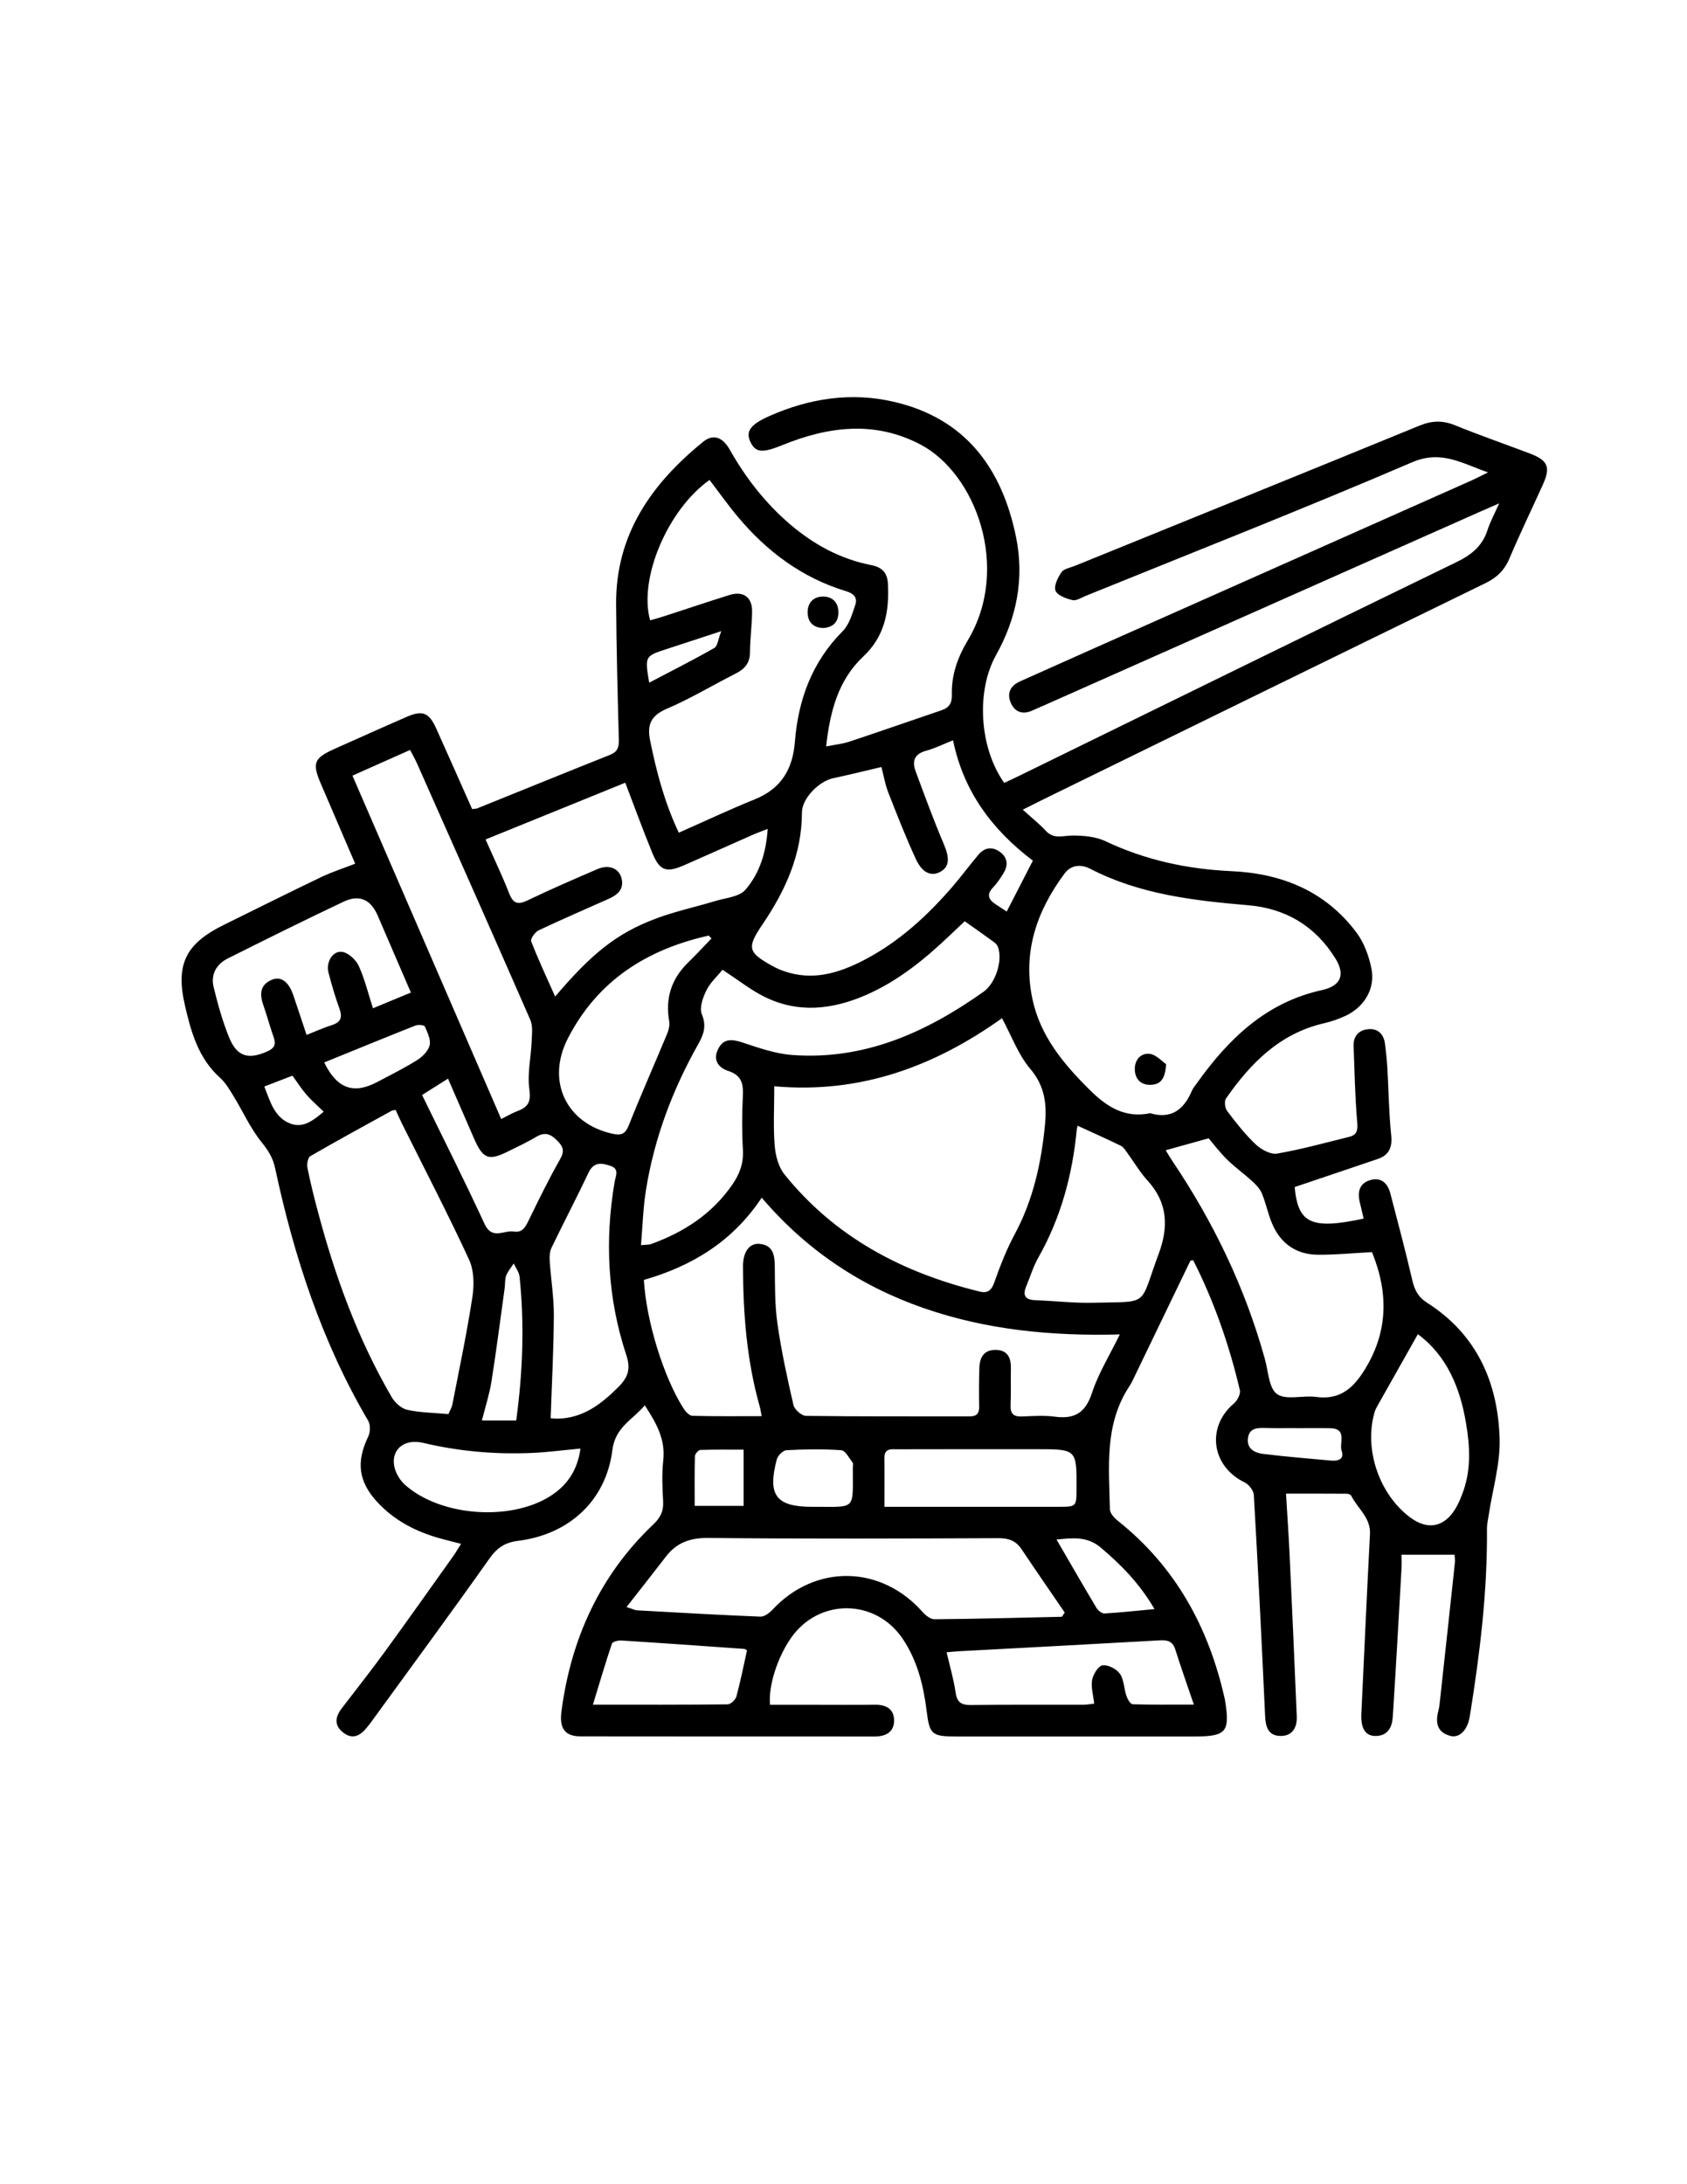 <?xml version="1.0" encoding="utf-8"?>
<!-- Generator: Adobe Illustrator 28.0.0, SVG Export Plug-In . SVG Version: 6.00 Build 0)  -->
<svg version="1.1" id="Layer_1" xmlns="http://www.w3.org/2000/svg" xmlns:xlink="http://www.w3.org/1999/xlink" x="0px" y="0px"
	 viewBox="0 0 612 792" style="enable-background:new 0 0 612 792;" xml:space="preserve">
<g>
	<g>
		<path d="M469.67,430.43c1.23,13.16,5.93,15.54,25.03,11.44c-0.47-1.99-0.93-3.99-1.42-5.99c-0.9-3.73-0.07-6.87,3.85-7.98
			c3.99-1.14,6.31,1.2,7.27,4.91c2.71,10.43,5.5,20.84,7.93,31.34c0.83,3.58,2.1,6.15,5.4,8.25c17.98,11.43,25.7,28.87,26.29,49.3
			c0.26,9.07-2.52,18.24-3.9,27.36c-0.27,1.79-0.71,3.59-0.69,5.37c0.19,22.83-2.6,45.39-6.22,67.87c-0.82,5.07-3.75,8.07-7.16,7.12
			c-4.75-1.31-5.36-4.82-4.25-9.07c0.38-1.43,0.5-2.94,0.66-4.43c1.8-16.49,3.6-32.98,5.36-49.47c0.1-0.95-0.11-1.94-0.16-2.71
			c-6.4,0-12.54,0-19.22,0c0,1.17,0.1,3.13-0.01,5.07c-1.02,17.9-2.02,35.81-3.16,53.71c-0.24,3.77-1.79,6.93-6.26,6.95
			c-3.72,0.01-5.4-2.85-5.15-8c1.04-21.73,1.99-43.46,3.13-65.18c0.32-6.04-4.53-9.31-6.8-13.95c-0.21-0.43-1.16-0.71-1.76-0.71
			c-7.09-0.05-14.17-0.03-21.9-0.03c0.43,7.23,0.95,14.62,1.3,22.02c0.92,19.58,1.79,39.17,2.6,58.75c0.17,3.99-1.52,7.12-5.87,7.09
			c-4.44-0.03-5.43-3.22-5.61-7.23c-1.22-26.72-2.56-53.44-4.09-80.14c-0.09-1.62-1.81-3.82-3.35-4.57
			c-12.03-5.84-13.98-20.05-3.89-28.61c1.25-1.06,2.5-3.44,2.17-4.84c-3.85-16.36-9.33-32.15-16.94-47.13
			c-0.51,0.13-0.96,0.12-1.04,0.28c-6.57,13.57-13.11,27.15-19.66,40.73c-0.79,1.65-1.53,3.34-2.53,4.86
			c-9.03,13.77-7.3,29.25-6.98,44.46c0.03,1.44,1.62,3.17,2.92,4.21c20.96,16.68,32.96,38.7,38.73,64.48
			c0.04,0.16,0.07,0.33,0.1,0.49c1.9,11.57,0.53,13.2-11.11,13.2c-28.94,0-57.88,0-86.83,0c-8.42,0-9.26-0.92-10.27-9.1
			c-1.14-9.29-3.33-18.28-8.65-26.24c-9.89-14.8-30.71-14.88-40.75-0.13c-4.82,7.08-8.08,17.18-7.43,23.99c5,0,10.09,0,15.19,0
			c7.65,0,15.3,0.07,22.95-0.02c3.93-0.05,6.78,1.52,6.86,5.52c0.09,4.27-2.87,5.99-6.97,5.98c-35.6-0.02-71.19,0.02-106.79-0.04
			c-5.58-0.01-7.72-2.82-6.92-8.97c3.45-26.39,13.9-49.42,33.37-67.92c2.52-2.39,3.71-4.74,3.53-8.2
			c-0.26-4.98-0.51-10.03,0.04-14.96c0.85-7.55-2.43-13.45-6.7-19.98c-4.45,5.3-10.7,7.84-11.76,16.24
			c-2.31,18.33-15.7,30.58-34.21,32.89c-4.67,0.58-7.58,2.47-10.34,6.37c-14.11,19.95-28.62,39.62-42.99,59.39
			c-0.49,0.67-1.02,1.31-1.54,1.96c-2.35,2.95-5.15,4.45-8.55,1.82c-3.29-2.55-2.99-5.6-0.61-8.71
			c5.26-6.86,10.61-13.66,15.71-20.64c8.32-11.42,16.48-22.96,24.68-34.47c0.95-1.33,1.77-2.76,2.97-4.63
			c-2.75-0.71-5.07-1.28-7.39-1.91c-8.82-2.42-16.74-6.45-23.02-13.25c-6.89-7.46-7.7-14.6-3.26-23.77
			c0.76-1.57,0.81-4.25-0.03-5.69c-16.78-28.54-26.9-59.5-33.78-91.66c-0.78-3.65-2.46-6.35-4.85-9.3
			c-4.1-5.06-6.82-11.22-10.26-16.83c-1.42-2.32-2.86-4.79-4.84-6.57c-7.93-7.11-10.57-16.74-12.8-26.47
			c-3.39-14.78,0.42-22.22,14.12-28.97c11.77-5.8,23.51-11.67,35.35-17.34c3.83-1.84,7.92-3.14,12.34-4.86
			c-4.16-9.68-8.28-19.26-12.39-28.84c-3.32-7.73-2.64-9.44,5.18-12.92c8.65-3.85,17.28-7.75,25.96-11.52
			c5.68-2.46,8.05-1.51,10.61,4.17c4.37,9.68,8.65,19.39,13.06,29.3c0.79-0.12,1.44-0.09,1.98-0.31
			c16.02-6.45,32.01-12.97,48.05-19.35c2.63-1.05,3.27-2.66,3.2-5.34c-0.44-16.44-0.87-32.88-0.99-49.32
			c-0.17-25.28,12.86-43.66,31.56-58.85c3.61-2.94,7.04-1.81,9.7,2.9c5.79,10.23,12.9,19.36,21.85,27.01
			c8.61,7.36,18.33,12.63,29.52,14.81c3.93,0.77,5.76,2.86,5.97,6.72c0.54,9.98-1.12,19.07-8.91,26.38
			c-9.11,8.55-12.08,19.85-13.5,32.63c3.19-0.64,5.93-0.9,8.49-1.75c11.17-3.71,22.27-7.6,33.42-11.38c2.74-0.93,3.78-2.63,3.7-5.6
			c-0.2-7.15,2.07-13.54,5.78-19.74c15.68-26.19,2.9-60.49-17.18-71.01c-16.66-8.73-33.43-6.53-50.03,0.2
			c-7.08,2.87-9.69,2.91-11.62-1.07c-1.85-3.83-0.12-6.36,6.88-9.46c14.53-6.42,29.68-8.76,45.23-5.13
			c25.94,6.06,39.14,24.11,44.23,49.06c3.08,15.11,0.18,29.43-7.27,42.78c-7.2,12.88-6.17,33.41,2.97,46.32
			c1.63-0.76,3.37-1.55,5.09-2.39c52.98-25.92,105.92-51.91,158.98-77.66c5.43-2.63,9.39-5.83,11.26-11.63
			c0.95-2.95,2.47-5.72,4.23-9.67c-2.91,1.27-4.81,2.08-6.7,2.92c-52.83,23.45-105.65,46.91-158.48,70.36
			c-1.37,0.61-2.75,1.17-4.11,1.8c-3.52,1.63-6.38,0.65-7.88-2.74c-1.49-3.39-0.2-6.19,3.26-7.75c8.18-3.68,16.37-7.33,24.57-10.98
			c46.45-20.64,92.9-41.28,139.34-61.93c1.61-0.72,3.17-1.55,5.95-2.91c-9.76-3.43-17.01-8.19-27.6-3.65
			c-39.21,16.83-78.94,32.43-118.49,48.48c-1.53,0.62-3.31,1.82-4.66,1.48c-2.29-0.57-5.47-1.7-6.14-3.42
			c-0.67-1.75,0.83-4.79,2.18-6.71c0.9-1.28,3.18-1.63,4.87-2.31c41.69-16.93,83.41-33.8,125.06-50.86
			c4.48-1.83,8.38-1.91,12.83-0.1c8.92,3.63,18.02,6.78,27.03,10.19c6.68,2.53,7.71,4.94,4.82,11.34
			c-4.03,8.93-8.33,17.75-12.13,26.78c-1.81,4.29-4.59,6.94-8.72,8.95c-53.77,26.2-107.47,52.51-161.2,78.8
			c-1.91,0.94-3.81,1.91-6.62,3.33c3.17,2.87,5.97,5.09,8.37,7.68c2.92,3.15,6.2,1.71,9.62,1.7c4.02-0.02,8.45,0.37,12.01,2.05
			c14.52,6.87,29.77,10.14,45.69,10.86c18.36,0.83,34.11,7.26,45.36,22.25c2.76,3.68,4.52,8.53,5.44,13.1
			c1.45,7.19-2.59,13.9-9.3,17.06c-2.54,1.19-5.25,2.13-7.98,2.76c-15.99,3.7-26.57,14.44-35.49,27.26
			c-0.69,0.99-0.39,3.48,0.42,4.54c3.21,4.23,6.51,8.47,10.36,12.1c1.97,1.86,5.38,3.74,7.74,3.34c8.79-1.5,17.42-3.92,26.1-6.05
			c2.66-0.65,3.26-2.1,3-5.08c-0.81-9.26-0.98-18.57-1.33-27.87c-0.13-3.58,1.89-5.79,5.27-6.11c3.46-0.33,5.63,1.7,6.1,5.2
			c0.39,2.96,0.7,5.93,0.88,8.91c0.47,8.12,0.55,16.27,1.39,24.34c0.46,4.4-0.79,7.19-4.81,8.59
			C489.88,423.65,479.85,426.98,469.67,430.43z M276.32,513.5c-0.34-1.7-0.47-2.65-0.73-3.56c-4.69-16.6-6-33.6-6.05-50.74
			c-0.02-5.25,2.33-8.48,5.96-8.17c4.76,0.41,5.52,3.78,5.57,7.87c0.09,6.98-0.03,14.03,0.94,20.9c1.42,9.98,3.57,19.86,5.84,29.69
			c0.38,1.63,2.95,3.89,4.54,3.91c19.78,0.27,39.57,0.15,59.36,0.19c2.57,0.01,3.52-1.06,3.46-3.6c-0.1-4.65-0.06-9.31,0.07-13.96
			c0.11-3.74,1.6-6.57,5.86-6.55c4.3,0.02,5.65,2.73,5.58,6.62c-0.08,4.49,0.08,8.98-0.11,13.47c-0.13,3.06,1.1,4.16,4.08,4.05
			c3.99-0.14,8.04-0.46,11.96,0.07c7.14,0.96,11.12-1.35,13.48-8.58c2.33-7.12,6.41-13.66,10.11-21.24
			c-24.71,0.65-48.35-1.61-71.19-9.56c-23.03-8.01-42.61-21.13-58.72-40.02c-10.63,16.02-25.5,24.87-42.75,29.82
			c0.83,14.78,7.16,35.3,14.39,46.61c0.73,1.14,2.09,2.63,3.19,2.66C259.41,513.61,267.66,513.5,276.32,513.5z M280.88,393.89
			c0,7.92-0.39,14.76,0.16,21.51c0.29,3.57,1.34,7.7,3.51,10.4c18.36,22.82,42.83,35.69,70.86,42.53c2.97,0.72,4.3-0.47,5.34-3.44
			c2.09-5.93,4.41-11.86,7.38-17.38c6.67-12.4,9.6-25.74,10.95-39.54c0.72-7.37,0.06-14.05-5.29-20.35
			c-4.39-5.16-6.81-11.98-10.29-18.41C339.05,386.64,312.19,396.69,280.88,393.89z M417.25,403.66c7.55,2.24,12.21-1.24,15.09-8.05
			c0.44-1.05,1.24-1.97,1.91-2.91c11.47-16.07,25.09-29.23,45.25-33.67c6.96-1.53,8.65-5.57,4.9-11.57
			c-7.27-11.66-17.94-18.05-31.52-19.21c-19.74-1.69-39.3-3.9-57.3-13.19c-3.38-1.75-6.99-1.55-9.44,1.75
			c-10.01,13.5-15.18,28.35-11.63,45.3c2.85,13.62,11.35,23.72,20.93,33.2C401.56,401.37,408.13,405.55,417.25,403.66z
			 M235.85,224.94c1.69-0.49,3.41-0.95,5.1-1.5c7.89-2.55,15.74-5.21,23.66-7.68c5.01-1.56,8.26,0.72,8.23,5.91
			c-0.03,4.97-0.74,9.94-0.77,14.91c-0.02,3.91-1.96,6.03-5.21,7.67c-8.29,4.2-16.3,9.04-24.83,12.69
			c-5.79,2.48-7.39,5.63-6.17,11.63c2.31,11.39,5.24,22.52,10.39,33.37c9.45-4.17,18.44-8.41,27.64-12.13
			c9.48-3.83,13.68-10.92,14.46-20.71c1.21-15.35,6.2-29.03,17.35-40.23c2.36-2.37,3.45-6.21,4.58-9.56
			c0.88-2.59-0.58-4.11-3.37-4.95c-15.92-4.82-28.69-14.37-39.26-26.98c-3.6-4.3-6.85-8.9-10.25-13.35
			C242.26,184.76,231.59,209.76,235.85,224.94z M374.7,312.08c-14.79-11.2-25.18-25.13-28.96-43.65c-3.63,1.44-6.62,2.95-9.78,3.8
			c-4.32,1.16-5.14,3.84-3.78,7.49c3.28,8.83,6.51,17.68,10.2,26.34c2.11,4.95,2.14,8.15-1.16,10.01c-3.27,1.84-6.56,0.6-8.93-4.49
			c-3.69-7.94-6.87-16.12-10.07-24.28c-1.11-2.85-1.61-5.93-2.46-9.18c-6.2,1.45-11.8,2.86-17.45,4.05
			c-5.22,1.1-11.39,7.34-11.39,12.44c-0.01,15.28-6.02,28.36-14.35,40.65c-5.7,8.41-5.32,10.08,3.72,15.05
			c1.3,0.72,2.68,1.33,4.09,1.82c10.41,3.66,19.98,0.73,29.16-4.05c12.56-6.54,22.82-15.96,32.01-26.59c3.26-3.77,6.2-7.8,9.42-11.6
			c2.3-2.72,5.2-2.96,7.96-0.85c2.64,2.02,2.82,4.79,1.13,7.55c-1.12,1.84-2.33,3.68-3.82,5.22c-2.42,2.53-1.64,4.34,0.86,6.03
			c1.33,0.89,2.68,1.76,4.11,2.69C368.44,324.29,371.45,318.43,374.7,312.08z M162.67,512.76c0.48-1.15,1.21-2.31,1.45-3.56
			c2.53-12.99,5.28-25.95,7.27-39.02c0.67-4.37,0.56-9.6-1.24-13.48c-7.73-16.69-16.23-33.02-24.43-49.49
			c-0.79-1.59-1.48-3.22-2.18-4.73c-0.79,0.14-1.16,0.12-1.42,0.27c-9.88,5.44-19.79,10.83-29.54,16.48
			c-0.89,0.52-1.31,2.87-1.05,4.2c1.03,5.2,2.32,10.35,3.68,15.47c6.26,23.67,14.54,46.55,26.93,67.77
			c1.16,1.98,3.48,4.07,5.61,4.54C152.38,512.24,157.23,512.26,162.67,512.76z M232.53,451.5c1.98-0.19,2.83-0.11,3.56-0.37
			c12.01-4.3,22.28-10.96,29.64-21.67c2.63-3.83,4.06-7.74,3.78-12.52c-0.38-6.46-0.35-12.97-0.03-19.43
			c0.22-4.41-0.36-7.59-5.24-9.16c-3.42-1.1-5.69-3.79-3.82-7.77c1.87-3.99,4.89-3.9,8.77-2.62c5.93,1.96,12.03,4.12,18.18,4.58
			c26.19,1.95,48.62-8.18,69.41-22.91c4.37-3.1,6.97-11.11,5.32-16.11c-0.24-0.71-0.84-1.42-1.46-1.88
			c-3.45-2.52-6.96-4.96-10.67-7.59c-1.86,1.76-3.54,3.34-5.21,4.93c-9.18,8.76-18.94,16.75-30.69,21.85
			c-12.23,5.31-24.71,6.68-37.02,0.47c-4.82-2.43-9.13-5.86-14.92-9.66c-1.82,2.23-4.41,4.55-5.85,7.44
			c-1.3,2.61-2.62,6.36-1.67,8.68c1.73,4.21,0.72,7.24-1.23,10.71c-9.38,16.61-16.04,34.24-19.05,53.1
			C233.3,437.99,233.13,444.55,232.53,451.5z M385.23,586.25c0.34-0.51,0.69-1.02,1.03-1.53c-5.22-7.64-10.5-15.24-15.64-22.94
			c-2.06-3.08-4.64-4.04-8.37-4.03c-35.08,0.15-70.16,0.27-105.24-0.08c-6.63-0.07-11.52,1.66-15.46,6.79
			c-4.57,5.95-9.23,11.83-14.26,18.26c2.24,0.72,3.01,1.15,3.81,1.19c14.92,0.83,29.83,1.7,44.76,2.29
			c1.45,0.06,3.28-1.34,4.41-2.55c15.49-16.58,39.26-16.21,54.39,0.83c1.1,1.24,2.89,2.68,4.34,2.67
			C354.42,587.02,369.82,586.6,385.23,586.25z M422.88,417.09c0.73,1.18,1.53,2.56,2.42,3.89c14.95,22.21,26.44,46.04,33.59,71.9
			c1.22,4.42,1.45,10.61,4.42,12.64c3.34,2.28,9.33,0.35,14.06,1c7.97,1.09,12.82-2.36,17.05-8.84c9.29-14.24,9.37-28.78,3.3-43.66
			c-6.76,0.35-13.2,1.01-19.64,0.95c-7.89-0.07-13.57-4.08-16.63-11.37c-1.47-3.51-2.21-7.32-3.66-10.83
			c-0.69-1.67-2.09-3.15-3.46-4.41c-3.02-2.76-6.39-5.15-9.3-8.03c-2.79-2.77-5.17-5.96-6.56-7.58
			C432.53,414.4,427.86,415.7,422.88,417.09z M127.86,281.25c18.14,41.85,35.97,83,53.96,124.51c2.21-1.09,4.05-2.19,6.04-2.94
			c3.82-1.44,4.8-3.42,4.17-7.88c-0.78-5.59,0.59-11.46,0.83-17.22c0.11-2.65,0.51-5.65-0.49-7.94
			c-13.55-31.02-27.31-61.93-41.05-92.87c-0.71-1.6-1.59-3.12-2.55-4.97C141.66,275.11,135.04,278.06,127.86,281.25z M201.39,361.36
			c13.35-15.72,22.42-22.98,36.58-28.29c6.96-2.61,14.31-4.17,21.45-6.34c3.78-1.15,8.73-1.49,10.98-4.08
			c5.11-5.89,7.53-13.39,8.1-22.09c-2.31,0.91-3.99,1.51-5.62,2.23c-8.2,3.62-16.38,7.3-24.59,10.9c-6.58,2.89-8.97,2.11-11.64-4.39
			c-3.39-8.26-6.44-16.65-9.82-25.48c-16.74,6.79-33.44,13.57-50.68,20.57c3,6.79,6.01,13.04,8.53,19.48
			c1.43,3.64,3.03,4.37,6.63,2.65c8.38-4.02,16.92-7.73,25.46-11.39c4.22-1.8,7.93-0.22,8.76,3.57c0.85,3.85-1.61,5.83-4.69,7.21
			c-8.49,3.8-17.04,7.46-25.44,11.44c-1.3,0.62-3.05,3.08-2.71,3.96C195.25,347.92,198.28,354.35,201.39,361.36z M390.92,408.19
			c-0.05,0.24-0.24,0.84-0.3,1.44c-1.57,16.36-5.75,31.91-13.91,46.32c-1.86,3.29-2.98,7.01-4.44,10.53c-1.44,3.49-0.11,4.88,3.5,5
			c6.96,0.23,13.93,1.08,20.88,0.9c20.73-0.54,16.47,1.65,23.68-17.7c3.66-9.84,3.31-18.58-4.07-26.65
			c-2.78-3.04-4.88-6.7-7.34-10.04c-0.68-0.92-1.36-2.06-2.32-2.53C401.47,412.96,396.25,410.64,390.92,408.19z M149.06,359.91
			c-4.18-9.7-8.09-18.82-12.04-27.92c-2.53-5.82-6.62-7.76-12.36-5.04c-14.11,6.67-28.1,13.62-42.06,20.61
			c-4.14,2.07-6.2,5.82-5.1,10.37c1.48,6.1,3.18,12.21,5.52,18.03c2.87,7.17,6.97,8.38,13.92,5.3c2.42-1.07,3.31-2.39,2.38-5.01
			c-1.38-3.91-2.45-7.93-3.81-11.84c-1.37-3.93-1.22-7.31,3.11-9.14c3.3-1.39,6.09,0.67,7.77,5.57c1.59,4.66,3.12,9.33,4.82,14.43
			c3.4-1.34,6.25-2.63,9.21-3.57c3.36-1.06,3.82-2.95,2.69-6.06c-1.53-4.2-2.77-8.52-3.92-12.85c-1.08-4.08,1.71-8.41,5.28-7.57
			c2.24,0.53,4.73,2.94,5.72,5.13c2.13,4.73,3.37,9.87,5.11,15.26C140.16,363.59,144.38,361.85,149.06,359.91z M199.77,514.25
			c0.9,0.06,1.71,0.18,2.52,0.17c9.14-0.19,15.67-5.15,21.87-11.3c3.62-3.59,4.76-6.6,3.07-11.7c-6.81-20.54-7.91-41.59-4.25-62.91
			c0.36-2.13,1.86-4.66-1.59-5.79c-3.2-1.04-5.98-1.49-7.86,2.46c-4.35,9.14-9.04,18.12-13.44,27.24c-0.67,1.38-0.78,3.19-0.67,4.77
			c0.44,6.61,1.53,13.22,1.5,19.82C200.86,489.25,200.19,501.5,199.77,514.25z M258.11,340.28c-0.34-0.34-0.68-0.68-1.02-1.03
			c-22.37,5.01-40.25,16.25-51.07,37.25c-7.98,15.5-0.62,30.97,16.3,34.63c3.25,0.7,4.59-0.05,5.84-3.21
			c4.4-11.07,9.25-21.96,13.82-32.96c0.59-1.42,1.04-3.16,0.79-4.62c-1.47-8.35,0.78-15.37,6.83-21.29
			C252.52,346.21,255.28,343.21,258.11,340.28z M514.36,483.79c-4.97,8.8-9.72,17.21-14.46,25.63c-0.49,0.87-0.99,1.76-1.26,2.7
			c-3.84,13.4,1.64,29.59,12.82,38.02c6.3,4.75,12.29,3.76,16.42-2.9c1.29-2.09,2.24-4.43,3.05-6.77c2.8-8.08,2.28-16.36,0.88-24.58
			C529.62,502.94,524.73,491.43,514.36,483.79z M433.1,618.11c-2.47-7.3-4.72-13.61-6.73-19.99c-0.95-3.02-2.85-3.49-5.68-3.32
			c-24.32,1.38-48.65,2.65-72.97,3.96c-1.4,0.08-2.79,0.23-4.32,0.36c1.19,5.12,2.56,9.73,3.24,14.44c0.51,3.51,1.87,4.73,5.44,4.69
			c13.61-0.17,27.22-0.06,40.83-0.09c1.27,0,2.54-0.25,4.04-0.41c-0.34-3.1-1.23-5.97-0.76-8.59c0.37-2.04,2.27-5.11,3.8-5.31
			c2-0.26,5.06,1.33,6.29,3.09c1.51,2.15,1.45,5.35,2.35,7.99c0.4,1.18,1.46,3.01,2.27,3.04
			C417.82,618.21,424.75,618.11,433.1,618.11z M320.84,546.37c2.6,0,4.41,0,6.21,0c18.96,0,37.92,0,56.88,0
			c6.58,0,6.58-0.01,6.61-6.53c0.07-14.35,0.07-14.35-14.43-14.35c-16.8,0-33.6-0.02-50.39,0.03c-2.21,0.01-4.94-0.57-4.89,3.19
			C320.9,534.32,320.84,539.95,320.84,546.37z M210.58,525.26c-6.43,0.59-12,1.34-17.6,1.58c-13.32,0.58-26.5-0.57-39.51-3.66
			c-6.51-1.55-11.36,2.1-10.53,8c0.35,2.52,1.95,5.37,3.86,7.1c12.74,11.54,38.27,13.46,52.84,4.21
			C205.84,538.56,209.52,533,210.58,525.26z M153.12,397.05c7.66,15.71,15.43,31.09,22.65,46.73c2.75,5.95,6.97,2.24,10.57,2.78
			c3.19,0.48,4.22-1.55,5.4-3.95c3.64-7.46,7.28-14.94,11.38-22.15c1.77-3.11,1.3-4.62-1.16-7.05c-2.66-2.63-4.7-2.85-7.71-1.03
			c-3.12,1.89-6.47,3.39-9.74,5.03c-7.24,3.64-9.28,2.89-12.56-4.63c-3.1-7.1-6.18-14.21-9.42-21.66
			C159.35,393.12,156.73,394.77,153.12,397.05z M270.99,598.45c-0.41-0.24-0.68-0.53-0.97-0.55c-14.88-1.05-29.76-2.11-44.64-3.05
			c-1.14-0.07-3.15,0.44-3.39,1.14c-2.38,7.05-4.47,14.2-6.9,22.15c17.4,0,33.14,0.06,48.88-0.13c1.11-0.01,2.85-1.66,3.18-2.86
			C268.62,609.76,269.69,604.26,270.99,598.45z M295.64,546.37c15.07,0.01,13.73,1.32,13.74-14.09c0-0.66,0.25-1.53-0.08-1.95
			c-1.27-1.64-2.63-4.37-4.12-4.47c-6.6-0.47-13.26-0.36-19.88-0.01c-1.26,0.07-3.15,1.97-3.51,3.36
			c-3.44,13-0.23,17.17,12.85,17.17C294.98,546.37,295.31,546.37,295.64,546.37z M187.27,515.08c2.4-17.68,3-34.88,1.22-52.12
			c-0.17-1.66-1.39-3.22-2.13-4.82c-0.94,1.46-2.12,2.83-2.74,4.42c-0.52,1.34-0.32,2.95-0.53,4.42
			c-1.56,11.3-3.01,22.63-4.79,33.89c-0.73,4.63-2.21,9.15-3.48,14.21C179.37,515.08,183.1,515.08,187.27,515.08z M418.83,583.46
			c-5.45-9.31-12.1-16.04-19.48-22.28c-5.08-4.29-10.43-3.46-16.07-2.94c4.95,8.52,9.64,16.67,14.46,24.74
			c0.58,0.96,1.97,2.13,2.92,2.07C406.4,584.73,412.13,584.08,418.83,583.46z M117.61,385.25c4.66,9.55,10.7,11.63,19.25,7.09
			c4.84-2.57,9.78-5,14.41-7.91c1.96-1.23,4.09-3.33,4.59-5.41c0.49-2.05-0.79-4.66-1.75-6.83c-0.24-0.53-2.43-0.71-3.43-0.31
			C139.74,376.21,128.85,380.69,117.61,385.25z M269.77,525.66c-5.23,0-10.47-0.09-15.71,0.1c-0.71,0.03-1.94,1.45-1.96,2.26
			c-0.17,5.92-0.09,11.84-0.09,18.01c6.35,0,12.05,0,17.76,0C269.77,539.25,269.77,532.82,269.77,525.66z M470.12,517.87
			c0-0.01,0-0.02,0-0.03c-3.65,0-7.3,0.08-10.95-0.03c-2.98-0.09-5.98-0.08-6.44,3.7c-0.48,3.91,2.49,5.31,5.56,5.69
			c8.2,1,16.43,1.68,24.66,2.42c2.42,0.22,4.83-0.5,3.78-3.47c-1.02-2.87,2.19-8.14-4.16-8.27
			C478.42,517.81,474.27,517.87,470.12,517.87z M95.89,393.98c2.17,5.58,3.72,11.31,9.54,13.47c4.65,1.72,8.34-1.27,12-4.35
			c-2.3-2.24-4.45-4.07-6.27-6.18c-1.82-2.1-3.31-4.47-5.06-6.88C102.71,391.34,99.54,392.57,95.89,393.98z M235.51,247.54
			c8.03-4.22,15.94-8.2,23.62-12.57c1.2-0.69,1.38-3.18,2.53-6.11c-7.53,2.47-13.58,4.46-19.64,6.43
			C233.9,237.92,233.89,237.91,235.51,247.54z"/>
		<path d="M423.03,385.87c-0.28,5.14-1.9,7.39-5.55,7.49c-3.64,0.11-5.67-2.05-5.8-5.47c-0.13-3.48,2.09-6.14,5.41-5.76
			C419.43,382.41,421.52,384.86,423.03,385.87z"/>
		<path d="M298.63,227.72c-3.56-0.1-5.57-2.09-5.64-5.57c-0.07-3.49,2.01-5.77,5.48-5.83c3.47-0.07,5.65,2.12,5.69,5.62
			C304.21,225.38,302.34,227.51,298.63,227.72z"/>
	</g>
</g>
</svg>
